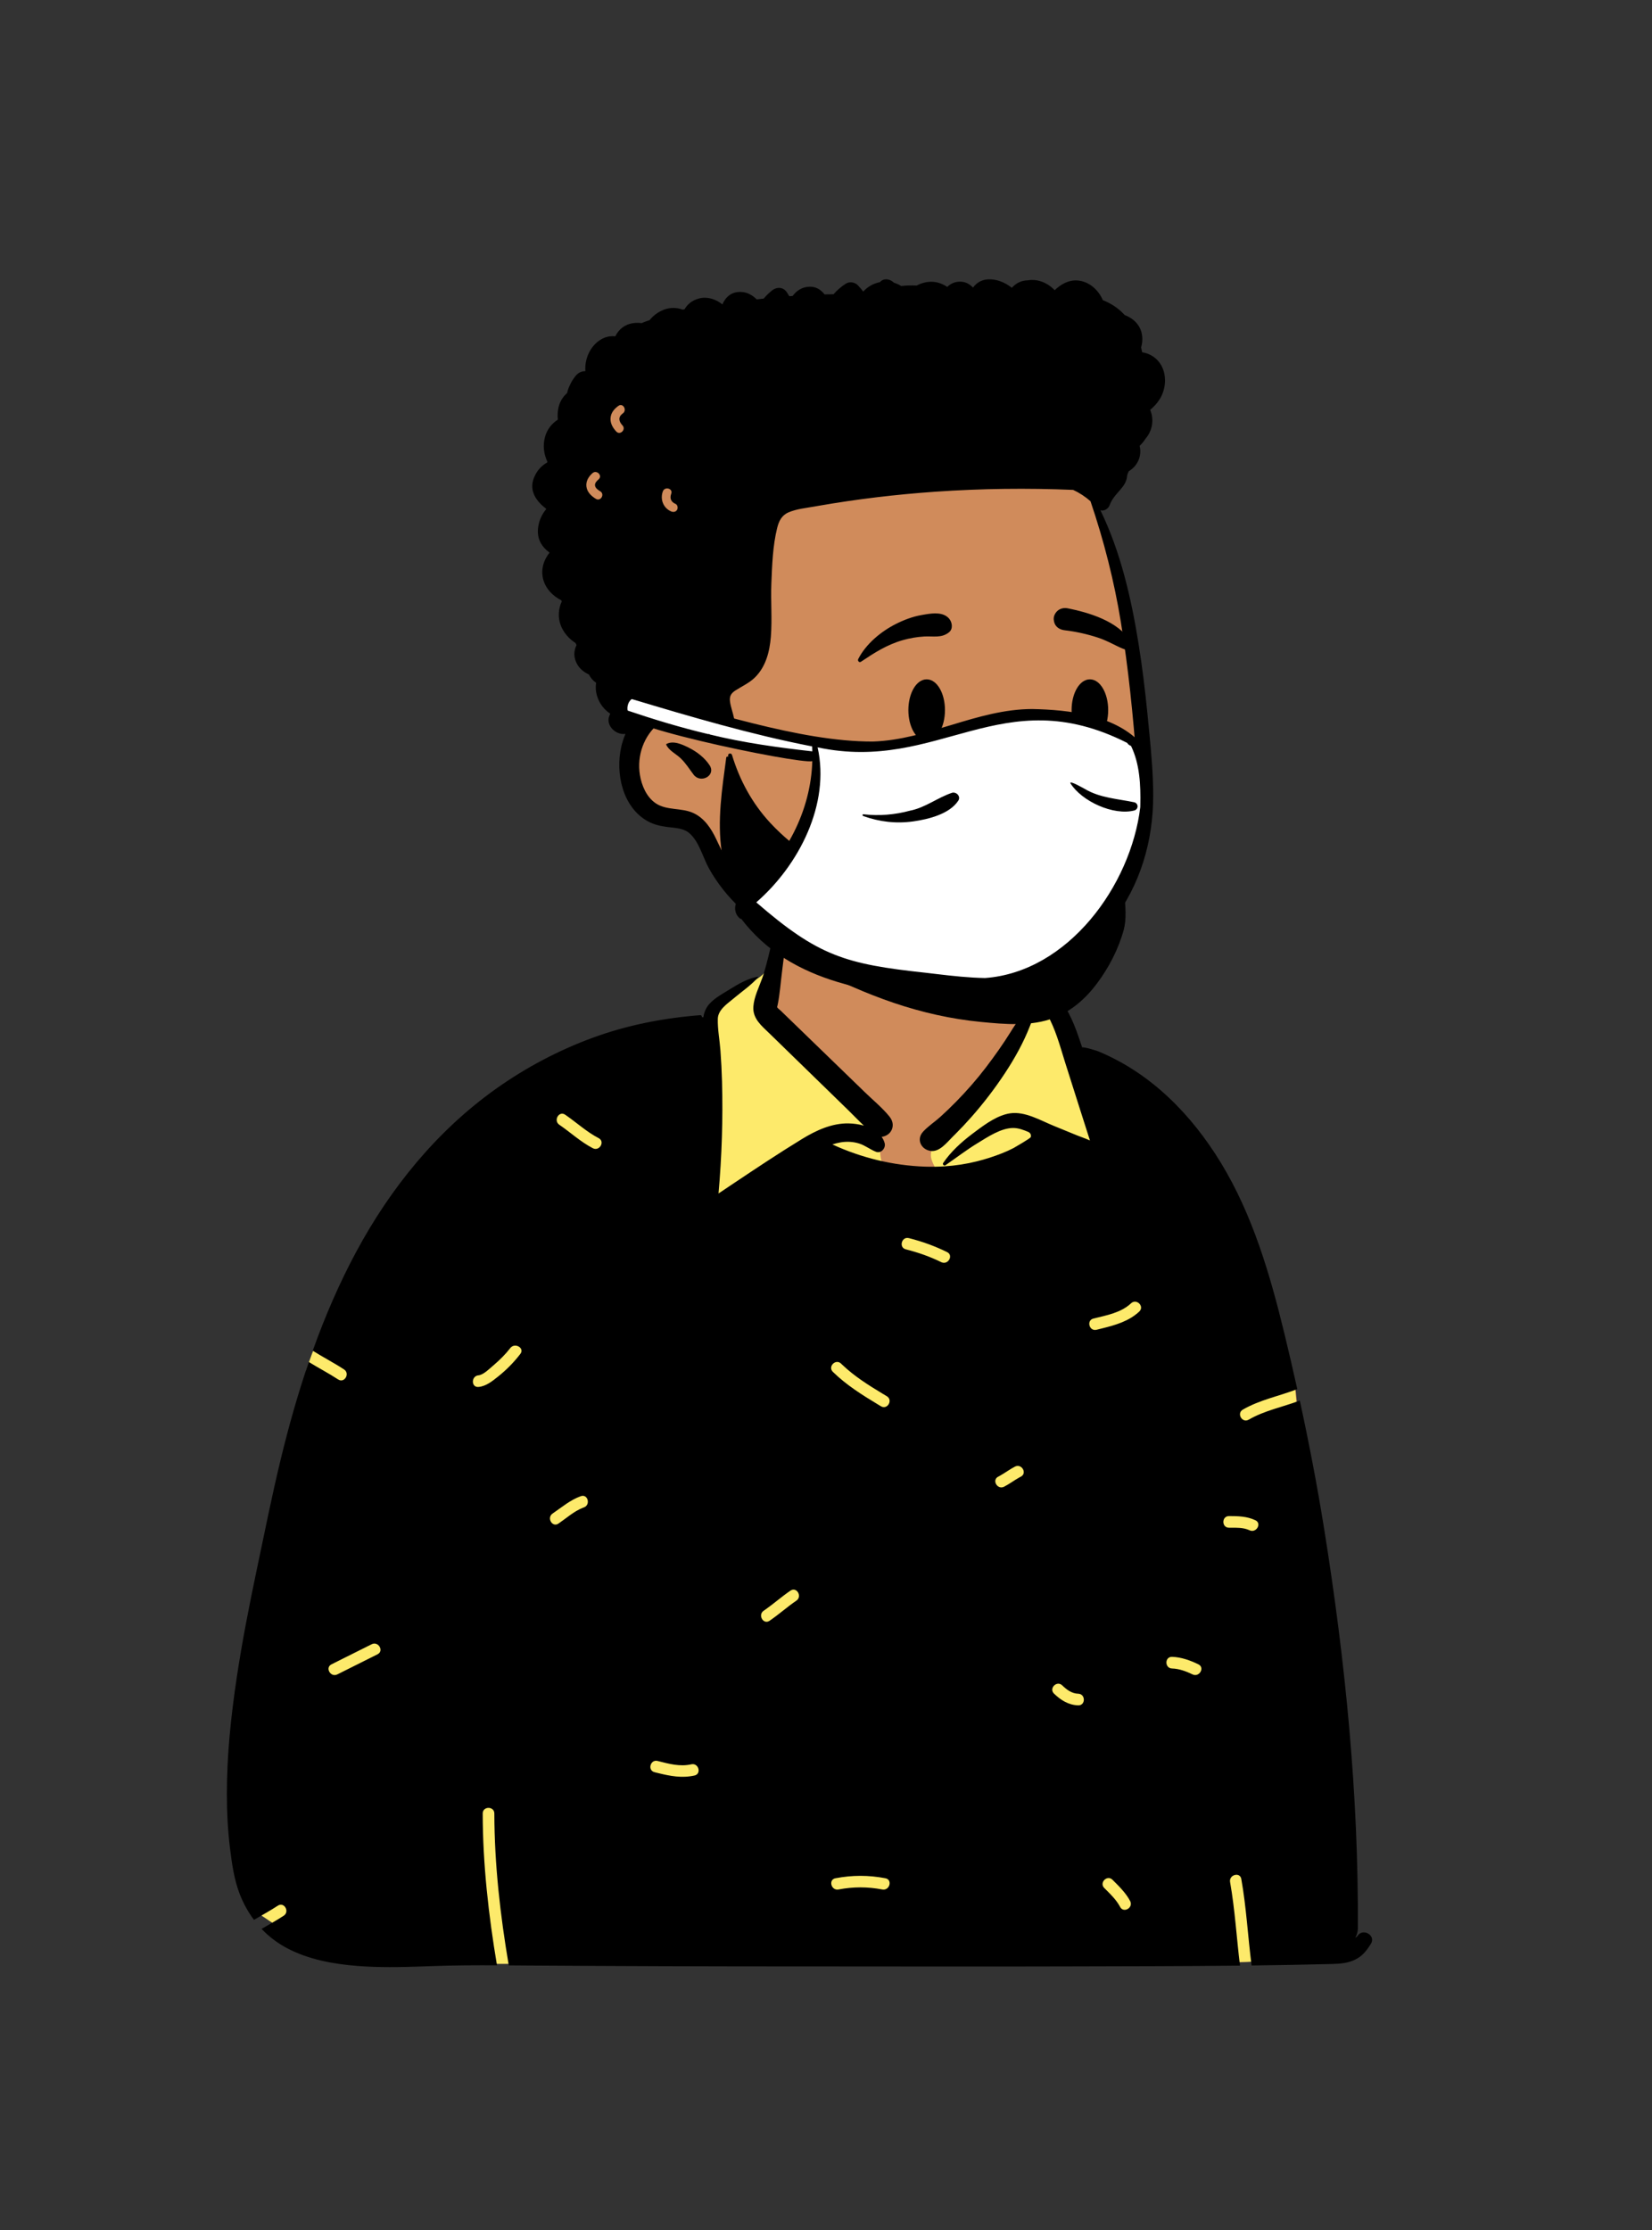 <svg width="512" height="691" viewBox="0 0 512 691" fill="none" xmlns="http://www.w3.org/2000/svg">
<rect x="0" y="0" width="512" height="691" fill="#333333" stroke="none"/>
<path fill-rule="evenodd" clip-rule="evenodd" d="M109.87 607.582C137.468 608.354 163.538 609.207 191.082 607.582C235.159 604.855 364.511 609.77 392.943 607.582C395.089 607.417 402.468 609.77 402.622 607.582C403.871 592.343 404.682 438.17 400.968 427.562C397.255 416.954 378.926 365.959 355.571 342.18C349.059 335.756 339.149 333.267 333.674 325.843C328.954 317.748 329.321 312.997 324.66 308.738C322.637 306.889 317.866 306.14 314.322 303.575C310.758 300.032 314.132 292.234 312.669 287.301C309.654 274.984 298.545 267.082 286.404 265.22C269.529 261.182 251.713 265 243.63 278.257C240.621 283.191 242.223 289.189 238.522 297.097C238.786 303.072 231.811 304.516 227.641 306.884L219.361 315.253C193.851 329.607 163.842 337.359 141.49 356.645C122.486 375.925 103.585 398.209 95.153 424.294C93.407 431.402 92.838 438.748 92.114 446.011C90.049 467.236 84.299 487.836 79.35 508.511C73.707 534.559 68.447 562.211 76.052 588.506C78.245 594.071 104.879 607.322 109.87 607.582Z" fill="#D08B5B"/>
<path fill-rule="evenodd" clip-rule="evenodd" d="M238.407 297.041L240.562 297.272V313.867L268.746 343.188L273.896 349.076C270.826 360.025 273.917 365.5 283.171 365.5C297.052 365.5 286.321 361.466 288.931 356.007L289.041 355.783C290.933 352.045 297.408 344.117 308.467 331.999L321.151 310.795V306.923L321.581 307.099C322.779 307.597 323.812 308.106 324.514 308.748C329.175 313.007 328.809 317.758 333.529 325.854C339.003 333.277 348.913 335.766 355.425 342.19C378.78 365.969 397.11 416.964 400.823 427.572C404.536 438.18 403.726 592.353 402.476 607.592C402.322 609.78 394.943 607.427 392.798 607.592C364.365 609.78 235.014 604.865 190.936 607.592C163.392 609.217 137.322 608.365 109.725 607.592C104.733 607.332 78.099 594.081 75.907 588.516C68.302 562.221 73.562 534.57 79.204 508.521L79.694 506.488C84.444 486.834 89.787 467.226 91.864 447.064L91.969 446.021C92.692 438.758 93.262 431.412 95.007 424.304C103.439 398.219 122.341 375.935 141.344 356.655C163.473 337.562 193.106 329.774 218.449 315.692L219.215 315.263L227.496 306.894L227.749 306.753C231.941 304.466 238.635 302.963 238.376 297.107L238.407 297.041V297.041Z" fill="#FDEA6B"/>
<path fill-rule="evenodd" clip-rule="evenodd" d="M242.168 280.379C242.389 279.657 243.34 279.86 243.412 280.546C244.129 287.343 243.227 294.447 242.362 301.199C241.947 304.458 241.708 307.848 241.077 311.061C240.996 311.404 240.919 311.751 240.847 312.094C241.055 312.463 241.668 312.878 241.961 313.162L243.233 314.399L245.783 316.867C250.772 321.699 255.761 326.535 260.75 331.368L268.074 338.467C270.585 340.901 273.438 343.232 275.642 345.945C276.836 347.419 277.106 349.226 275.93 350.804C275.349 351.584 274.304 352.152 273.244 352.269C273.659 352.846 273.979 353.499 274.181 354.225C274.596 355.704 273.1 357.52 271.509 356.902C269.702 356.208 268.21 354.964 266.371 354.369C264.514 353.765 262.495 353.649 260.57 353.973C259.687 354.121 258.821 354.343 257.979 354.622C266.998 358.774 276.755 361.158 286.706 361.5C288.735 361.568 290.759 361.541 292.773 361.406C296.163 361.185 299.529 360.671 302.837 359.842C305.438 359.188 308.012 358.367 310.509 357.376C311.735 356.889 312.946 356.353 314.119 355.745L314.221 355.684C314.486 355.518 319.383 352.741 319.469 352.323C319.554 351.906 319.554 351.761 319.395 351.397C319.235 351.034 318.793 350.783 318.793 350.783C317.28 350.137 315.713 349.535 314.06 349.524C310.256 349.501 306.105 352.314 302.959 354.23C299.502 356.335 296.324 358.796 292.998 361.077C292.922 361.131 292.836 361.154 292.755 361.154C292.404 361.154 292.079 360.72 292.304 360.382C294.688 356.872 297.906 353.949 301.272 351.397L302.628 350.38C305.71 348.081 309.316 345.535 313.064 344.98C317.656 344.304 322.452 347.167 326.549 348.843L333.805 351.814C335.099 352.341 336.505 352.792 337.807 353.391L334.767 343.876C333.247 339.118 331.732 334.359 330.231 329.596L329.94 328.663C328.445 323.829 327.073 318.8 324.584 314.384C323.989 313.324 323.308 312.328 322.637 311.323C321.938 310.282 321.677 309.132 320.798 308.203C319.058 306.36 316.566 305.278 314.186 304.571C313.604 304.4 313.776 303.633 314.322 303.575C316.764 303.317 319.092 303.887 321.299 304.917L322.216 305.355C324.303 306.342 326.338 307.26 327.887 309.033C331.421 313.081 333.255 318.177 334.941 323.207L335.392 324.557C336.023 324.35 340.309 325.657 340.845 325.968C356.913 332.761 369.289 345.408 378.34 360.229C388.255 376.47 393.654 395.027 398.112 413.391C399.487 419.058 400.803 424.743 402.066 430.441C396.436 432.607 390.451 433.741 385.18 436.793C383.172 437.956 384.986 441.073 387 439.907C391.937 437.049 397.56 435.992 402.845 433.985C405.71 447.175 408.259 460.438 410.393 473.755C416.951 514.629 421.093 556.17 420.832 597.603C420.827 598.519 420.557 599.541 420.056 600.42C420.35 600.276 420.58 600.105 420.71 599.898C422.373 597.288 426.542 599.709 424.87 602.332L424.626 602.712C423.371 604.647 422.2 606.125 419.994 607.218C417.771 608.318 415.364 608.503 412.913 608.566C404.58 608.785 396.24 608.928 387.898 609.031C386.754 600.107 386.289 591.098 384.713 582.226C384.308 579.945 380.832 580.912 381.236 583.185C382.758 591.752 383.245 600.449 384.308 609.074C366.473 609.266 348.629 609.268 330.808 609.318C306.657 609.389 282.509 609.339 258.36 609.326L248.009 609.323C220.111 609.323 192.212 609.232 164.314 609.048L157.679 609.001C155.04 593.44 153.243 577.747 153.21 561.935C153.205 559.615 149.599 559.61 149.604 561.935C149.637 577.729 151.414 593.425 154.029 608.98C147.424 608.952 140.821 608.975 134.215 609.21L130.853 609.33C124.126 609.56 117.385 609.702 110.67 609.165C103.216 608.566 95.676 607.195 88.992 603.684C85.982 602.1 83.331 600.075 81.066 597.693C83.368 596.354 85.704 595.068 87.935 593.609C89.869 592.343 88.064 589.22 86.115 590.496C83.711 592.069 81.184 593.439 78.71 594.894C76.918 592.502 75.447 589.847 74.33 586.984C72.568 582.462 71.887 577.599 71.297 572.812C70.599 567.173 70.31 561.489 70.31 555.81C70.31 543.865 71.567 531.956 73.321 520.156C74.998 508.85 77.215 497.636 79.558 486.458L79.878 484.934C82.19 473.944 84.394 462.923 87.044 452.011C89.495 441.92 92.327 431.876 95.702 422.027C98.706 423.884 101.849 425.509 104.806 427.444C106.754 428.719 108.562 425.598 106.626 424.331C103.471 422.266 100.106 420.55 96.923 418.533C100.696 407.986 105.126 397.685 110.436 387.82C121.073 368.064 135.406 350.389 153.763 337.345C162.952 330.818 173.034 325.477 183.622 321.591C194.416 317.625 205.602 315.452 217.041 314.559C217.368 314.534 217.551 314.836 217.538 315.115L217.533 315.168L217.984 315.24C218.15 314.109 218.493 313.013 219.146 312.008C220.634 309.718 223.455 308.249 225.708 306.843L226.242 306.51C228.924 304.848 231.753 303.211 234.871 302.628C234.98 302.61 235.047 302.722 234.975 302.808C232.918 305.166 230.289 306.968 227.879 308.962L227.325 309.424C225.328 311.068 222.542 312.934 222.468 315.681C222.382 318.918 223.044 322.285 223.284 325.513C223.523 328.731 223.689 331.944 223.775 335.172C224.086 346.734 223.712 358.3 222.688 369.817L227.213 366.787C234.255 362.073 241.32 357.372 248.532 352.958C252.895 350.286 257.799 348 263.026 348.104C264.491 348.131 266.145 348.343 267.732 348.794C266.024 347.176 264.388 345.454 262.716 343.827C259.962 341.144 257.208 338.463 254.455 335.785L246.514 328.05L238.571 320.315C236.111 317.913 233.226 315.7 233.487 311.914C233.7 308.894 235.236 305.887 236.286 302.975C236.435 302.556 236.57 302.141 236.696 301.731C238.815 294.69 240.018 287.392 242.168 280.379ZM344.789 582.469C343.147 580.826 340.597 583.375 342.24 585.019L343.109 585.884C344.56 587.332 345.999 588.824 347.003 590.614L347.15 590.885C348.233 592.939 351.346 591.119 350.263 589.065C348.925 586.527 346.797 584.478 344.789 582.469ZM274.42 582.005C269.191 581.007 264.152 581.007 258.923 582.005C256.647 582.44 257.611 585.916 259.882 585.483C264.455 584.609 268.888 584.609 273.461 585.483C275.729 585.916 276.7 582.441 274.42 582.005ZM203.807 545.657C201.557 545.087 200.597 548.564 202.849 549.134L203.957 549.412C207.726 550.343 211.315 551.037 215.23 550.173C217.465 549.679 216.561 546.286 214.36 546.678L214.271 546.695C210.649 547.495 207.312 546.545 203.807 545.657ZM329.213 522.235C327.548 520.616 324.996 523.163 326.664 524.784C328.745 526.808 331.197 528.346 334.169 528.428C336.455 528.492 336.488 524.993 334.271 524.827L334.169 524.822C332.177 524.766 330.59 523.574 329.213 522.235ZM117.011 512.604C119.087 511.566 117.263 508.455 115.191 509.49L102.73 515.721V515.721C100.654 516.759 102.478 519.871 104.55 518.835L117.011 512.604V512.604ZM363.245 513.398C360.924 513.333 360.925 516.939 363.245 517.004C365.426 517.065 367.661 517.891 369.604 518.835C371.682 519.845 373.513 516.736 371.424 515.721C368.883 514.488 366.095 513.478 363.245 513.398ZM246.814 495.988C248.722 494.691 246.92 491.565 244.994 492.874C242.365 494.66 239.984 496.771 237.397 498.611L236.686 499.105C234.778 500.402 236.58 503.527 238.506 502.219C241.373 500.27 243.947 497.935 246.814 495.988ZM380.898 469.78C378.578 469.779 378.574 473.385 380.898 473.386L381.338 473.384C383.253 473.374 385.271 473.321 387.052 474.086L387.257 474.178C389.344 475.162 391.177 472.054 389.077 471.065C386.466 469.835 383.736 469.781 380.898 469.78ZM180.659 467.204L180.962 467.09C183.129 466.312 182.195 462.826 180.003 463.614C176.7 464.8 174.131 467.042 171.266 468.987C169.356 470.284 171.158 473.41 173.085 472.102C175.554 470.425 177.851 468.302 180.659 467.204V467.204ZM315.901 457.823L316.387 457.562C318.451 456.5 316.629 453.387 314.568 454.448C312.931 455.291 311.467 456.411 309.861 457.304L309.375 457.564C307.311 458.626 309.133 461.738 311.195 460.678C312.831 459.835 314.296 458.715 315.901 457.823V457.823ZM261.049 422.895L260.677 422.536C259.018 420.911 256.466 423.459 258.128 425.086C262.277 429.147 267.182 432.231 272.131 435.212L273.031 435.753C275.025 436.95 276.84 433.833 274.851 432.639L273.53 431.845C269.13 429.192 264.782 426.453 261.049 422.895V422.895ZM161.271 419.528C162.669 417.713 159.629 415.936 158.208 417.646L158.158 417.708C156.702 419.598 154.975 421.308 153.17 422.87L152.831 423.16C151.757 424.075 149.801 426.033 148.292 426.162C145.997 426.357 145.976 429.965 148.292 429.768C150.627 429.569 152.637 427.925 154.401 426.517C156.97 424.467 159.267 422.13 161.271 419.528ZM353.097 406.392C354.772 404.818 352.297 402.313 350.607 403.789L350.547 403.843C347.416 406.784 342.913 407.574 338.882 408.571C336.631 409.129 337.584 412.607 339.841 412.049L341.677 411.595C345.796 410.567 349.929 409.37 353.097 406.392ZM281.689 383.647C279.439 383.075 278.479 386.552 280.731 387.124C284.555 388.096 288.177 389.352 291.722 391.096C293.797 392.117 295.626 389.009 293.542 387.983C289.728 386.106 285.806 384.693 281.689 383.647ZM318.522 307.631C318.468 307.469 318.639 307.284 318.806 307.342C322.852 308.851 320.701 314.151 319.444 317.324L319.216 317.904C317.246 322.988 314.493 327.938 311.491 332.49C308.35 337.255 304.861 341.816 301.084 346.098C299.446 347.957 297.746 349.763 295.99 351.515L295.328 352.17C293.553 353.914 291.264 356.979 288.509 356.641C285.544 356.285 283.89 353.117 286.053 350.71C287.581 349.006 289.7 347.649 291.407 346.098C293.102 344.565 294.743 342.984 296.343 341.356C299.615 338.016 302.716 334.487 305.551 330.768C308.293 327.172 310.917 323.477 313.302 319.634L313.776 318.864C315.592 315.876 319.784 311.481 318.522 307.631ZM175.162 345.403C173.241 344.09 171.435 347.214 173.342 348.517C176.848 350.913 179.932 353.816 183.726 355.786C185.758 356.842 187.565 353.817 185.618 352.712L185.546 352.673C181.754 350.703 178.666 347.798 175.162 345.403Z" fill="black"/>
<path fill-rule="evenodd" clip-rule="evenodd" d="M351.194 194.754C349.525 181.402 344.281 167.226 338.765 154.779C326.364 128.461 297.972 124.838 272.52 119.412C247.404 115.747 220.808 112.438 196.071 119.75C182.164 123.164 176.732 139.763 178.927 152.863C180.18 161.025 183.887 168.751 187.048 176.316C193.332 191.851 197.318 208.483 197.325 225.304C196.894 236.296 195.346 248.842 207.95 253.498C219.943 259.475 220.957 275.679 235.974 284.872C242.047 297.2 258.588 298.285 270.494 301.144C278.019 302.587 285.628 303.65 293.259 304.336C315.354 307.173 333.029 300.757 344.595 281.031C352.335 269.026 358.098 255.165 356.674 240.616C355.256 225.295 352.894 210.054 351.194 194.754Z" fill="#D08B5B"/>
<path fill-rule="evenodd" clip-rule="evenodd" d="M272.711 87.427C273.972 85.995 275.915 86.486 277.094 87.619C277.862 87.846 278.606 88.183 279.309 88.629C280.896 88.425 282.561 88.425 284.118 88.482C284.496 88.27 284.9 88.081 285.341 87.919C288.489 86.765 291.277 87.351 293.577 88.895C294.685 87.845 296.082 87.186 297.869 87.286C299.463 87.375 300.599 88.127 301.573 89.117C302.544 87.714 304.113 86.713 306.069 86.574C308.802 86.379 311.43 87.477 313.607 89.178C314.876 87.719 316.606 86.881 318.533 86.873C319.802 86.642 321.14 86.733 322.35 87.099C324.105 87.631 325.647 88.626 326.875 89.919C328.817 88.054 331.195 86.713 333.937 86.909C337.486 87.165 340.427 89.78 341.794 92.999C344.196 93.963 346.413 95.338 348.266 97.299C348.365 97.402 348.46 97.51 348.558 97.619C349.557 97.988 350.497 98.511 351.324 99.2C353.946 101.387 354.531 104.551 353.663 107.652C353.785 108.148 353.888 108.653 353.982 109.158C356.438 109.532 358.669 110.952 359.937 113.264C361.673 116.438 361.331 120.62 359.451 123.65C358.643 124.953 357.617 126.051 356.465 127.011C357.768 129.977 357.143 133.516 355.042 135.915C354.53 136.742 353.902 137.489 353.195 138.164C353.975 141.231 352.587 144.394 349.817 146.033L349.58 146.627C349.54 146.726 349.5 146.824 349.458 146.922C349.427 147.048 349.39 147.17 349.352 147.293C349.286 148.381 348.929 149.449 348.219 150.455C346.766 152.517 344.965 153.862 344.01 156.269L343.914 156.521C343.504 157.66 342.178 158.464 341.048 158.113C347.321 171.023 350.609 185.387 352.867 199.465C353.993 206.489 354.862 213.536 355.566 220.611L356.257 227.655C356.865 233.918 357.406 240.2 357.41 246.483C357.419 260.696 353.362 274.366 344.655 285.676C336.42 296.368 324.766 304.116 311.602 307.168C298.011 310.314 282.067 309.074 269.879 301.871C266.285 299.753 269.433 294.659 273.09 296.364C280.012 299.591 287.046 301.989 294.718 302.525C302.198 303.052 309.695 302.115 316.788 299.663C328.522 295.602 338.506 287.096 344.924 276.503C348.086 271.283 350.375 265.618 351.594 259.631C353.111 252.17 352.883 244.458 352.325 236.902L352.287 236.387C351.185 221.827 349.732 207.178 347.385 192.763C345.309 180.016 342.118 167.528 337.976 155.316C336.353 153.884 334.538 152.7 332.595 151.8C318.371 151.204 304.121 151.378 289.915 152.362C277.8 153.206 265.743 154.635 253.777 156.716L252.496 156.942C249.847 157.415 246.905 157.685 244.409 158.754C242.268 159.674 241.4 161.44 240.86 163.613C239.502 169.107 239.295 175.121 239.066 180.755C238.841 186.263 239.349 191.817 238.909 197.306C238.535 201.899 237.361 206.601 233.966 209.923C232.189 211.663 230.003 212.614 227.953 213.934C226.626 214.787 226.064 215.665 226.235 217.243C226.603 220.696 229.378 225.045 226.261 228.002C225.713 228.521 224.764 228.588 224.224 228.002C222.938 226.601 221.161 225.532 219.637 224.401C218.998 223.932 219.529 223.022 220.253 223.346C221.206 223.775 222.178 224.28 223.172 224.721C220.977 222.909 217.856 222.021 215.256 221.493C213.947 221.232 212.571 221.155 211.208 221.278C210.201 221.759 209.171 222.206 208.141 222.643C206.832 223.193 205.51 223.693 204.179 224.167C199.56 227.939 197.356 234.074 198.318 240.074C198.845 243.386 200.369 246.988 203.243 248.922C206.648 251.212 211.208 250.229 214.887 251.929C218.332 253.519 220.428 256.734 221.998 260.06L222.652 261.445C224.109 264.511 225.607 267.496 227.597 270.287C229.9 273.519 232.72 276.422 235.796 278.915C237.289 280.121 238.879 281.207 240.523 282.195L240.973 282.462C242.637 283.44 243.829 284.373 243.941 286.442C243.977 287.163 243.523 287.821 242.938 288.195C240.42 289.796 237.915 287.794 235.819 286.397C233.556 284.891 231.393 283.197 229.392 281.349C225.587 277.842 222.295 273.677 219.763 269.156C217.833 265.712 216.736 260.867 213.686 258.198C211.824 256.571 209.193 256.558 206.868 256.26C204.705 255.981 202.658 255.53 200.733 254.462C192.903 250.103 190.691 239.551 192.548 231.397C192.863 230.022 193.304 228.683 193.848 227.394C190.933 227.881 187.659 224.861 188.842 221.813C188.932 221.584 189.035 221.368 189.134 221.146C187.214 219.88 185.698 217.96 184.979 215.449C184.61 214.151 184.556 212.839 184.749 211.572C183.818 210.946 183.049 210.085 182.554 209.026C181.007 208.309 179.636 207.237 178.817 205.704C177.684 203.59 177.828 201.642 178.691 199.889C178.57 199.669 178.453 199.443 178.34 199.213C175.17 197.198 172.957 193.727 173.209 189.878C173.29 188.602 173.604 187.453 174.09 186.417C174.05 186.286 174.009 186.15 173.973 186.019C171.32 184.667 169.125 182.445 168.342 179.479C167.56 176.495 168.482 173.52 170.326 171.23C167.627 169.252 166.004 166.489 166.988 162.31C167.389 160.611 168.194 159.065 169.282 157.762C169.278 157.722 169.269 157.681 169.26 157.64L169.007 157.444C165.676 154.809 163.761 151.452 165.806 147.323C166.723 145.466 168.032 144.172 169.57 143.32L169.647 143.076V143.076C168.545 140.71 168.171 138.082 168.931 135.319C169.552 133.043 171.023 131.231 172.903 130.028C172.777 129.009 172.795 127.923 172.997 126.746C173.335 124.758 174.319 123.023 175.759 121.792C175.813 121.531 175.88 121.274 175.957 121.017C176.442 119.444 177.351 117.736 178.403 116.469C179.271 115.418 180.243 115.035 181.43 114.995C181.358 114.026 181.408 113.043 181.605 112.047C182.213 108.973 184.165 106.083 187.056 104.772C188.244 104.235 189.494 104.078 190.699 104.208C191.725 102.045 193.726 100.477 196.186 100.138C197.144 100.003 198.035 100.012 198.854 100.134C199.317 99.917 199.798 99.724 200.302 99.547C200.635 99.43 200.972 99.322 201.309 99.214C202.447 97.799 203.945 96.667 205.694 95.987C207.714 95.198 209.769 95.279 211.591 95.942L212.171 95.82V95.82C213.079 94.242 214.527 93.021 216.754 92.466C219.281 91.84 221.876 92.714 223.864 94.306C223.873 94.306 223.882 94.306 223.896 94.301C224.935 91.97 226.711 90.348 229.693 90.46C231.551 90.532 233.228 91.457 234.523 92.773C235.243 92.683 235.963 92.601 236.687 92.521C237.451 91.623 238.301 90.785 239.241 90.033C240.78 88.797 242.781 88.897 243.914 90.636C244.162 91.015 244.391 91.398 244.62 91.781L245.659 91.709V91.709C246.883 90.055 248.551 88.937 250.836 88.847C252.932 88.761 254.425 89.789 255.563 91.227C256.489 91.204 257.42 91.186 258.351 91.173C259.435 89.915 260.713 88.806 262.17 87.887C263.285 87.183 264.931 87.423 265.835 88.36C266.446 88.998 267.015 89.663 267.543 90.352C268.905 88.821 270.745 87.813 272.711 87.427ZM206.517 230.563C208.618 229.364 211.442 230.662 213.475 231.681C215.953 232.92 218.413 234.791 219.929 237.135C221.993 240.326 217.141 242.904 214.968 240.042C213.632 238.28 212.567 236.504 210.947 234.962C209.468 233.547 207.322 232.6 206.472 230.734C206.441 230.671 206.45 230.599 206.517 230.563ZM207.993 153.101L208.033 152.989C208.63 151.351 206.023 150.645 205.431 152.269C204.533 154.731 205.568 157.407 207.994 158.47C208.666 158.764 209.434 158.662 209.84 157.985C210.18 157.414 210.022 156.426 209.356 156.135C207.991 155.537 207.533 154.481 207.993 153.101V153.101ZM185.535 148.522C186.84 147.368 184.926 145.461 183.627 146.61C182.415 147.682 181.517 149.138 181.75 150.812C181.988 152.519 183.272 153.724 184.678 154.575C186.167 155.478 187.525 153.14 186.04 152.24L185.873 152.137C185.249 151.749 184.519 151.216 184.414 150.452C184.302 149.641 184.987 149.007 185.535 148.522ZM192.943 128.161L193.035 128.093C194.437 127.09 193.09 124.744 191.673 125.757C190.373 126.687 189.33 127.895 189.221 129.561C189.114 131.18 189.936 132.584 191.011 133.723C192.207 134.99 194.113 133.075 192.92 131.811C191.756 130.579 191.529 129.234 192.943 128.161V128.161Z" fill="black"/>
<path fill-rule="evenodd" clip-rule="evenodd" d="M285.561 190.591L286.407 190.443L286.841 190.369C289.375 189.95 292.38 189.67 294.131 191.659C295.113 192.776 295.451 194.85 294.131 195.918C291.809 197.798 289.242 197.069 286.459 197.228C284.166 197.36 281.962 197.74 279.753 198.371C274.907 199.756 270.958 202.285 266.82 205.062C266.276 205.426 265.722 204.731 265.981 204.223C268.37 199.543 273.001 195.699 277.638 193.355C280.114 192.104 282.822 191.067 285.561 190.591ZM287.2 210.5C287.999 210.5 288.763 210.772 289.459 211.274C290.144 211.768 290.765 212.489 291.281 213.388C292.259 215.09 292.87 217.44 292.87 220.038C292.87 222.636 292.259 224.986 291.281 226.688C290.765 227.588 290.144 228.309 289.459 228.803C288.763 229.305 287.999 229.576 287.2 229.576C286.4 229.576 285.636 229.305 284.94 228.803C284.255 228.309 283.635 227.588 283.118 226.688C282.14 224.986 281.529 222.636 281.529 220.038C281.529 217.44 282.14 215.09 283.118 213.388C283.635 212.489 284.255 211.768 284.94 211.274C285.636 210.772 286.4 210.5 287.2 210.5ZM337.787 210.5C338.586 210.5 339.35 210.772 340.046 211.274C340.731 211.768 341.352 212.489 341.868 213.388C342.846 215.09 343.457 217.44 343.457 220.038C343.457 222.636 342.846 224.986 341.868 226.688C341.352 227.588 340.731 228.309 340.046 228.803C339.35 229.305 338.586 229.576 337.787 229.576C336.987 229.576 336.223 229.305 335.527 228.803C334.842 228.309 334.222 227.588 333.705 226.688C332.727 224.986 332.116 222.636 332.116 220.038C332.116 217.44 332.727 215.09 333.705 213.388C334.222 212.489 334.842 211.768 335.527 211.274C336.223 210.772 336.987 210.5 337.787 210.5ZM330.904 188.494L331.552 188.627L331.981 188.718C338.967 190.221 347.824 193.183 351.094 199.967C351.221 200.946 351.086 201.155 350.977 201.292L350.941 201.338C350.851 201.455 350.779 201.616 350.355 201.75C350.237 201.722 350.118 201.692 349.998 201.66C348.468 201.259 347.258 200.707 346.086 200.134L344.815 199.508C343.341 198.785 341.854 198.089 340.278 197.574C336.915 196.477 333.456 195.704 329.943 195.292C329.181 195.202 328.448 194.945 327.87 194.505C327.321 194.087 326.901 193.508 326.71 192.739C326.462 191.743 326.533 190.989 327.067 190.091C327.469 189.416 328.044 188.949 328.704 188.68C329.377 188.406 330.143 188.342 330.904 188.494Z" fill="black"/>
<path fill-rule="evenodd" clip-rule="evenodd" d="M276.158 276.397C279.807 267.847 287.771 261.564 296.94 259.266C303.674 257.584 310.741 257.637 317.605 258.305C321.201 258.653 325.059 258.937 328.448 260.273C331.342 261.414 333.701 263.571 335.474 266.103C337.585 269.103 339.021 272.537 340.029 276.057C340.172 276.557 340.307 277.061 340.432 277.568C339.994 280.223 339.063 282.484 336.604 284.153C334.204 285.784 331.34 286.45 328.486 286.687C328.206 286.553 327.935 286.415 327.687 286.273C323.239 283.726 320.108 277.708 314.493 278.522C309.483 279.25 306.184 285.555 303.205 289.252C293.64 290.367 284.082 287.492 276.3 282.023C275.905 280.15 275.882 278.262 276.158 276.397M346.933 269.911C346.168 267.764 345.204 265.684 344.062 263.725C340.286 257.245 334.488 252.083 327.606 249.132C311.326 242.16 290.261 247.075 277.113 258.508C272.622 262.417 268.081 268.161 266.708 274.339C266.298 274.42 265.91 274.634 265.592 274.934C256.093 268.953 246.311 263.198 238.656 254.908C233.097 248.884 229.231 241.755 226.863 233.921C226.67 233.276 225.63 233.37 225.661 234.084C225.67 234.251 225.679 234.417 225.688 234.584C225.589 234.277 225.121 234.435 225.085 234.733C223.812 244.249 222.218 254.339 223.686 263.905C224.563 269.613 227.156 273.792 230.622 278.304C234.335 283.141 238.539 287.64 242.838 291.954C245.565 294.693 248.414 297.851 251.754 299.859C255.639 302.192 260.045 303.966 264.191 305.766C268.408 307.602 272.689 309.299 277.05 310.77C285.769 313.721 294.78 315.761 303.948 316.654C311.29 317.367 319.68 318.144 326.715 315.382C332.107 313.265 336.46 309.439 339.912 304.836C343.67 299.823 346.641 294.113 348.284 288.091C349.991 281.836 347.293 270.92 346.933 269.911" fill="black"/>
<path fill-rule="evenodd" clip-rule="evenodd" d="M355.271 239.509C354.421 228.744 340.848 224.184 334.088 222.831C311.576 217.539 292.424 231.118 265.58 231.396C262.871 231.438 255.124 230.981 251.521 230.029C233.241 225.875 214.979 221.457 197.043 216.008C194.406 216.626 193.626 220.068 195.436 222.029C212.616 228.122 238.897 233.578 252.776 234.199C252.51 252.13 243.045 270.16 229.975 280.077C250.763 303.067 299.244 310.628 327.777 298.56C341.812 294.347 356.623 256.638 355.271 239.509" fill="white"/>
<path fill-rule="evenodd" clip-rule="evenodd" d="M195.593 216.551C194.82 216.521 195.271 214.267 197.012 214.588C219.477 219.843 247.465 229.851 270.556 229.778C287.543 229.222 302.764 219.76 319.844 219.703C331.326 219.923 345.966 221.556 354.001 230.77C364.6 264.386 340.734 310.109 303.182 310.373L296.075 309.859C271.848 308.074 245.307 305.218 229.691 284.662L229.569 284.766V284.766C227.234 283.199 227.364 279.816 229.349 278.075L229.408 278.168V278.168C229.446 278.107 229.488 278.048 229.528 277.988L229.503 277.909V277.909C230.266 277.108 231.134 276.358 231.924 275.687L231.928 275.7V275.7C243.653 265.93 251.309 251.157 251.75 235.859C247.868 236.925 182.649 223.403 194.291 220.103C202.618 222.918 210.994 225.461 219.54 227.485C219.683 227.404 219.889 227.425 219.967 227.585C230.421 230.157 241.086 231.628 251.764 232.818C251.753 232.308 251.733 231.798 251.707 231.287C232.72 227.59 214.106 222.102 195.593 216.551ZM349.339 230.194C310.395 210.518 291.063 239.587 253.398 231.583C257.339 249.165 247.608 268.12 234.392 279.607C253.595 296.229 261.906 298.746 287.096 301.444L290.387 301.836C295.334 302.422 300.329 302.968 305.292 303.054C331.036 301.18 350.489 274.393 353.4 250.122L353.416 249.452C353.546 243.292 353.263 236.773 350.535 231.13C350.032 230.955 349.595 230.64 349.339 230.194ZM295.12 245.639C296.466 245.336 297.839 246.805 297.005 248.091C294.309 252.249 287.716 253.86 283.106 254.514C277.766 255.27 272.59 254.674 267.518 252.852C267.246 252.754 267.266 252.274 267.591 252.313C272.407 252.886 277.372 252.466 282.052 251.192C286.797 250.267 290.628 247.111 295.12 245.639ZM331.713 242.644C331.69 241.854 335.574 244.14 336.189 244.448C340.933 247.297 346.424 247.505 351.656 248.624C352.876 249.092 352.874 250.642 351.656 251.11C345.126 252.847 335.215 248.289 331.713 242.644Z" fill="black"/>
</svg>
